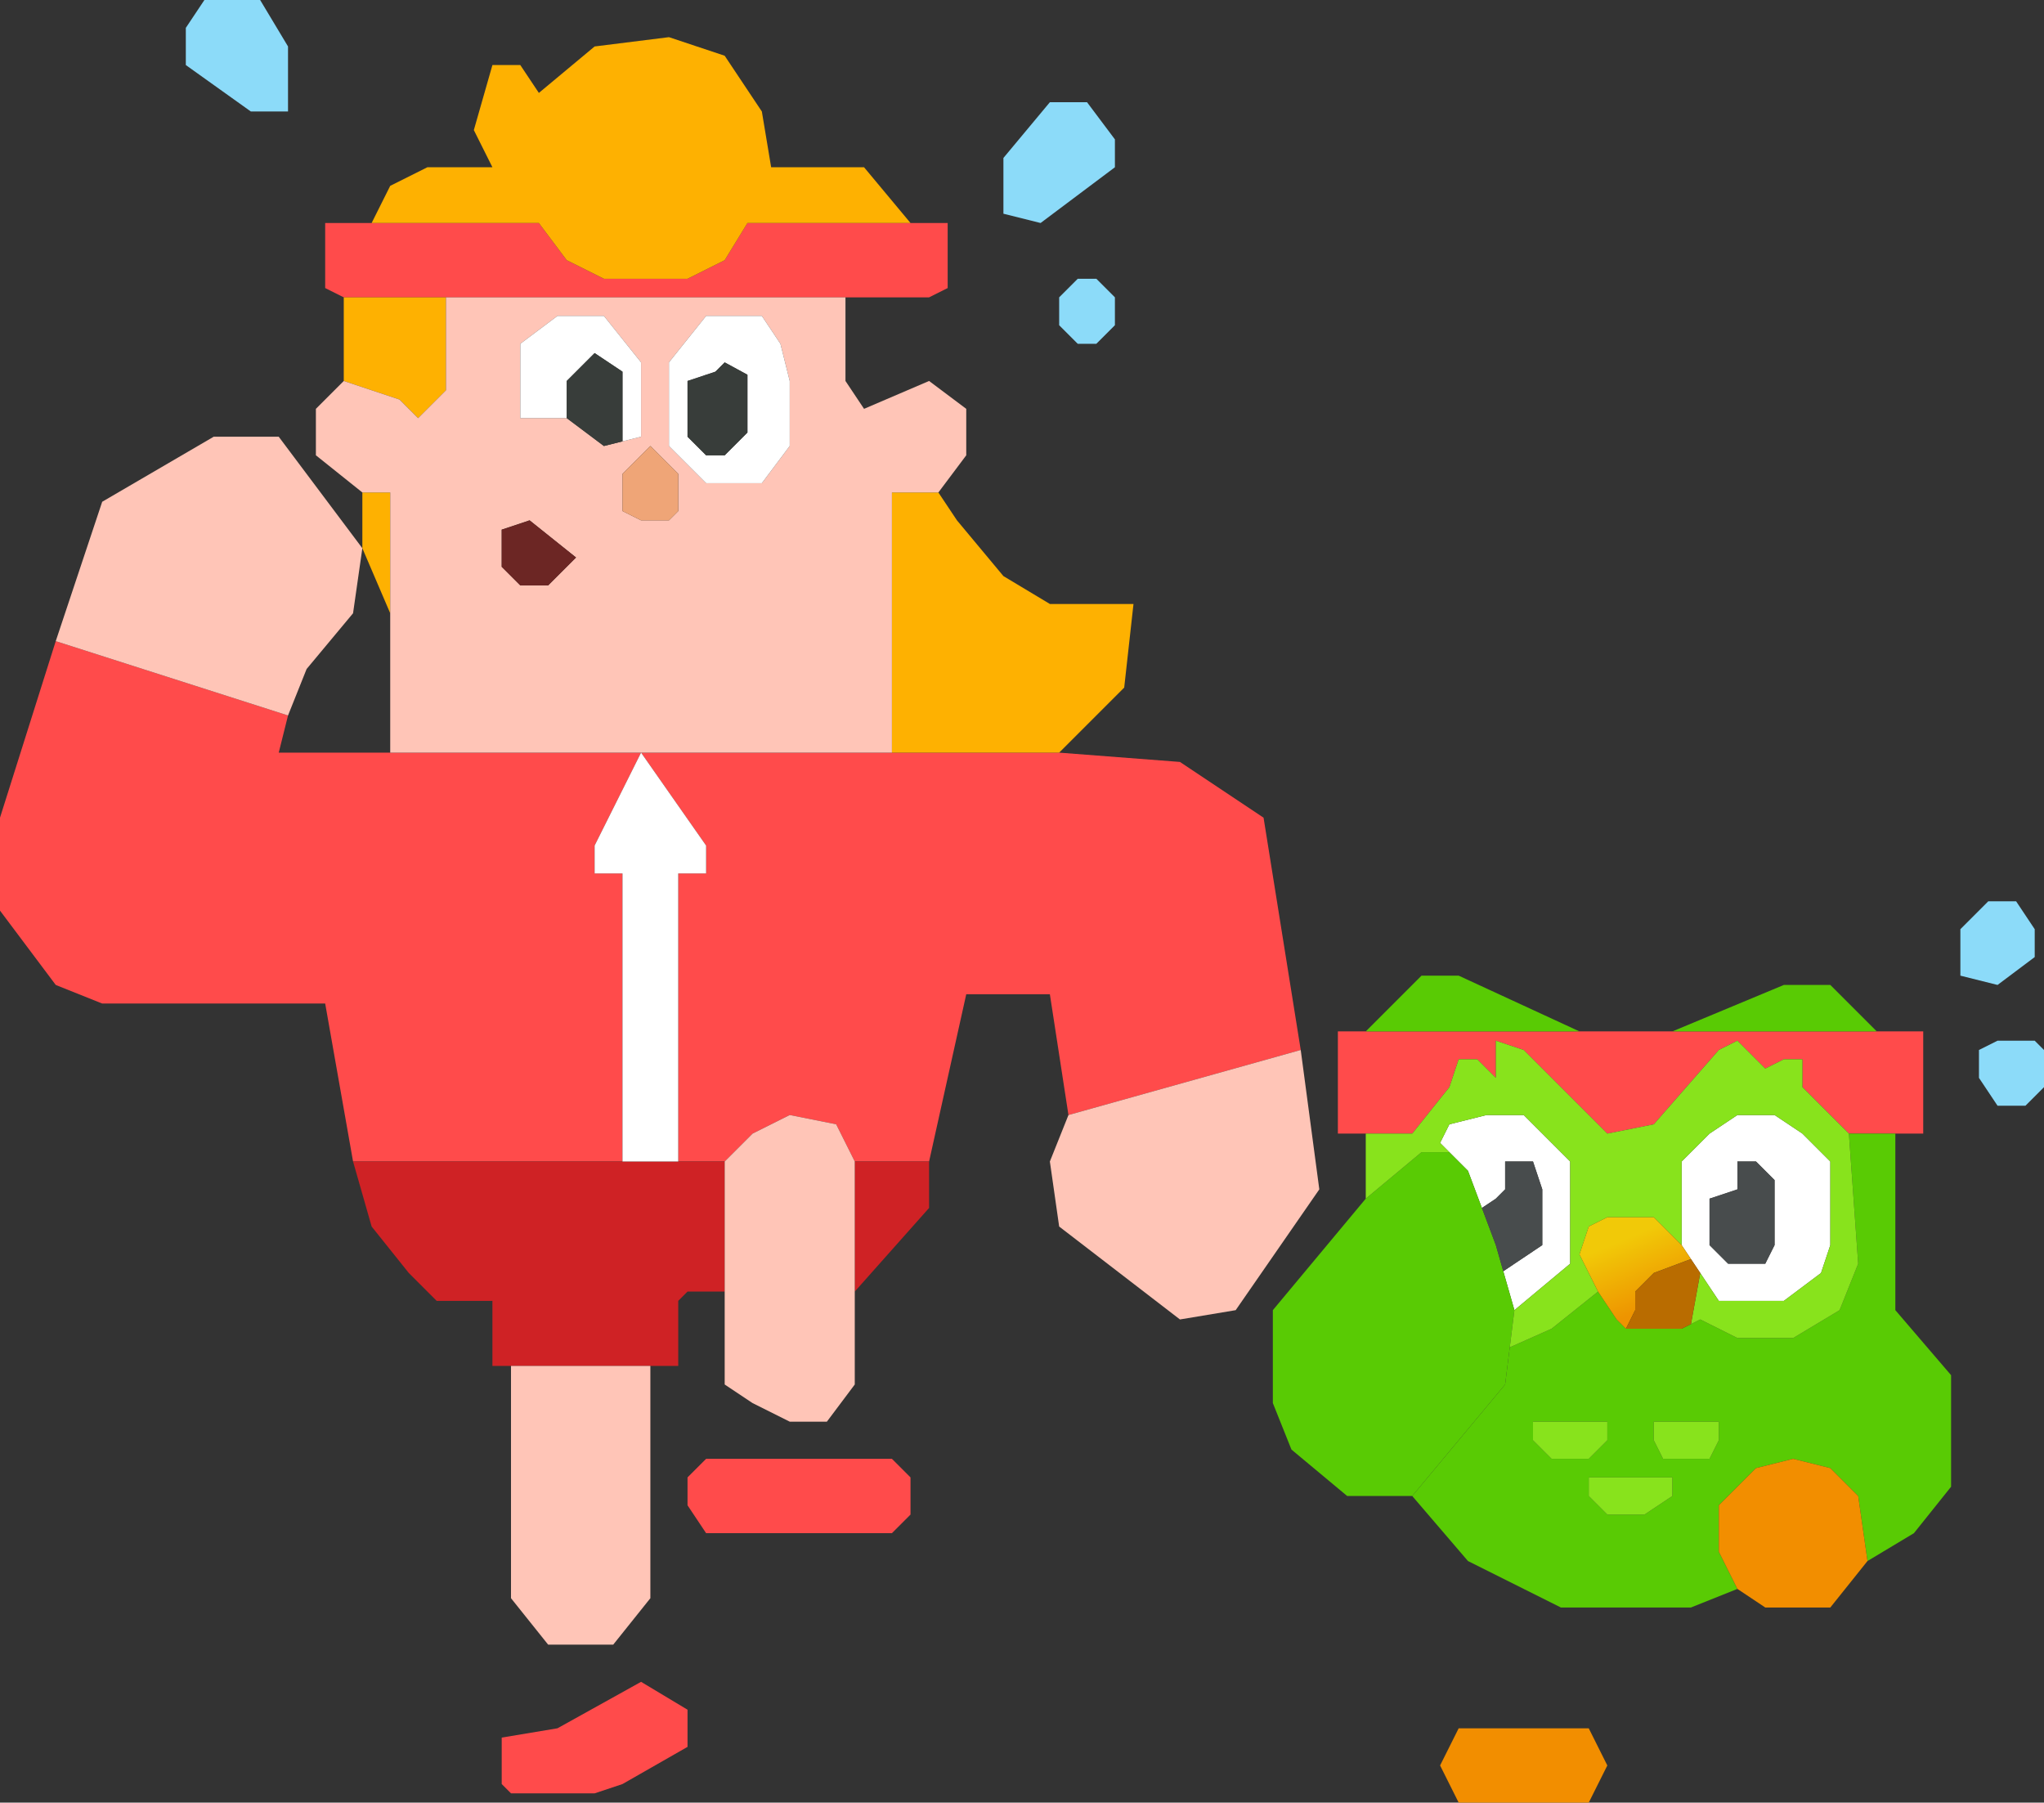 <svg width="110" height="97" viewBox="0 0 110 97" fill="none" xmlns="http://www.w3.org/2000/svg">
<rect x="0" y="0" width="110" height="97" fill="#333333" stroke="none"/>
<path d="M21 40.5H15L15.5 38.5L3 34.5L0 44V49L3 53L5.5 54H17.5L19 62.5H33.5V47H32V45.5L34.5 40.5H21Z" fill="#FF4B4B"/>
<path d="M57 40.5H48H34.5L38 45.5V47H36.5V62.5H39L40.5 61L42.5 60L45 60.5L46 62.5H50L52 53.5H56.5L57.5 60L70 56.5L68 44L63.5 41L57 40.5Z" fill="#FF4B4B"/>
<path d="M17.5 12V15.5L18.5 16H24H45.5H50L51 15.5V12H49H40.224L39 14L37 15H32.5L30.5 14L29 12H20H17.5Z" fill="#FF4B4B"/>
<path d="M27 96V93.5L30 93L34.5 90.5L37 92V94L33.5 96L32 96.5H27.5L27 96Z" fill="#FF4B4B"/>
<path d="M37 81V79.5L38 78.5H48L49 79.5V81.5L48 82.5H38L37 81Z" fill="#FF4B4B"/>
<path d="M102 61H103.5V55.5H101H90H85H73.5H72V61H73.5H76L78 58.5L78.5 57H79.5L80.5 58V56L82 56.5L86.5 61L89 60.5L92.5 56.5L93.5 56L95 57.5L96 57H97V58.5L99.5 61H102Z" fill="#FF4B4B"/>
<path d="M19 62.5L20 66L22 68.5L23.5 70H26.5V73.5H27.5H35H36.5V70L37 69.5H39V62.5H36.5H33.5H19Z" fill="#CF2225"/>
<path d="M50 62.5H46V69.5L50 65V62.5Z" fill="#CF2225"/>
<path d="M21 10L20 12H29L30.5 14L32.5 15H37L39 14L40.224 12H49L46.5 9H41.5L41 6L39 3L36 2L32 2.5L29 5L28 3.5H26.5L25.5 7L26.5 9H23L21 10Z" fill="#FEB101"/>
<path d="M18.5 16V20.5L21.5 21.5L22.5 22.5L24 21V16H18.5Z" fill="#FEB101"/>
<path d="M19.5 26.5V29.5L21 33V26.5H19.5Z" fill="#FEB101"/>
<path d="M50.5 26.5H48V40.5H57L60.5 37L61 32.5H56.5L54 31L51.5 28L50.5 26.5Z" fill="#FEB101"/>
<path fill-rule="evenodd" clip-rule="evenodd" d="M18.5 20.5L17 22V24.5L19.5 26.5H21V33V40.5H34.5H48V26.5H50.5L52 24.5V22L50 20.5L46.5 22L45.5 20.5V16H24V21L22.5 22.5L21.5 21.5L18.5 20.5ZM33.5 25.5L35 24L36.5 25.5V27.5L36 28H34.5L33.5 27.5V25.5ZM31 30L28.5 28L27 28.5V30.5L28 31.5H29.5L31 30ZM34.5 19.5V23.5L33.5 23.75L32.5 24L30.5 22.5H28V18.5L30 17H32.5L34.5 19.5ZM36 19.5V24L38 26H41L42.5 24V20.5L42 18.5L41 17H38L36 19.5Z" fill="#FFC5B7"/>
<path d="M15.5 38.5L16.5 36L19 33L19.5 29.5L15 23.5H11.5L5.5 27L3 34.5L15.5 38.5Z" fill="#FFC5B7"/>
<path d="M57.5 60L56.5 62.5L57 66L63.5 71L66.5 70.5L71 64L70 56.5L57.5 60Z" fill="#FFC5B7"/>
<path d="M40.5 61L39 62.5V69.5V74.5L40.5 75.5L42.5 76.5H44.5L46 74.5V69.5V62.5L45 60.5L42.5 60L40.5 61Z" fill="#FFC5B7"/>
<path d="M35 86V73.5H27.5V86L29.5 88.5H33L35 86Z" fill="#FFC5B7"/>
<path d="M34.5 23.5V19.5L32.5 17H30L28 18.5V22.5H30.5V20.5L32 19L33.5 20V23.75L34.5 23.5Z" fill="white"/>
<path fill-rule="evenodd" clip-rule="evenodd" d="M36 24V19.5L38 17H41L42 18.5L42.5 20.5V24L41 26H38L36 24ZM38.5 20L39 19.5L40.224 20.165V23.274L39 24.5H38L37 23.5V20.5L38.5 20Z" fill="white"/>
<path d="M34.5 40.5L32 45.5V47H33.5V62.5H36.5V47H38V45.5L34.5 40.5Z" fill="white"/>
<path d="M78 62L79 63L79.75 65L80.5 64.5L81 64V62.5H82.5L83 64V67L80.901 68.405L81.5 70.5L84.5 68V62.5L82 60H80L78 60.5L77.5 61.5L78 62Z" fill="white"/>
<path fill-rule="evenodd" clip-rule="evenodd" d="M91.5 68.5L92.5 70H96L98 68.5L98.5 67V62.5L97 61L95.5 60H93.5L92 61L90.5 62.5V67L91 67.75L91.5 68.5ZM93.5 64V62.5H94.5L95.5 63.5V67L95 68H93L92 67V64.5L93.5 64Z" fill="white"/>
<path d="M30.5 22.5L32.5 24L33.5 23.75V20L32 19L30.5 20.5V22.5Z" fill="#383D3A"/>
<path d="M39 19.5L38.5 20L37 20.5V23.5L38 24.5H39L40.224 23.274V20.165L39 19.5Z" fill="#383D3A"/>
<path d="M28.5 28L31 30L29.5 31.5H28L27 30.5V28.5L28.5 28Z" fill="#6C2624"/>
<path d="M35 24L33.5 25.5V27.5L34.5 28H36L36.5 27.5V25.5L35 24Z" fill="#EFA577"/>
<path d="M73.5 64.5L68.5 70.5V75.5L69.5 78L72.5 80.5H76L81 74.5L81.25 72.5L81.5 70.5L80.901 68.405L80.5 67L79.75 65L79 63L78 62H76.5L73.5 64.5Z" fill="#59CB04"/>
<path fill-rule="evenodd" clip-rule="evenodd" d="M76 80.5L79 84L84 86.5H91L93.5 85.5L92.5 83.5V81L94.5 79L96.5 78.5L98.5 79L100 80.5L100.5 84L103 82.5L105 80V74L102 70.5V61H99.5L100 68L99 70.5L96.5 72H93.5L91.5 71L91 71.25L90.5 71.5H89.5H87.5L87 71L86 69.5L83.5 71.5L81.25 72.5L81 74.5L76 80.5ZM86.5 76.5H82.5V77.5L83.5 78.5H85.5L86.5 77.5V76.5ZM89 77.5V76.5H92.5V77.5L92 78.5H89.5L89 77.5ZM90 79.5H85.5V80.5L86.5 81.5H88.5L90 80.5V79.5Z" fill="#59CB04"/>
<path d="M85 55.5L78.5 52.5H76.5L73.5 55.5H85Z" fill="#59CB04"/>
<path d="M101 55.5L98.5 53H96L90 55.5H101Z" fill="#59CB04"/>
<path d="M73.5 61V64.5L76.5 62H78L77.5 61.5L78 60.5L80 60H82L84.5 62.5V68L81.5 70.5L81.25 72.5L83.5 71.5L86 69.5L85 67.5L85.5 66L86.5 65.5H89L90.5 67V62.5L92 61L93.5 60H95.5L97 61L98.5 62.5V67L98 68.5L96 70H92.5L91.5 68.5L91 71.25L91.5 71L93.5 72H96.5L99 70.5L100 68L99.5 61L97 58.5V57H96L95 57.5L93.5 56L92.5 56.5L89 60.5L86.5 61L82 56.5L80.5 56V58L79.5 57H78.5L78 58.5L76 61H73.5Z" fill="#88E31C"/>
<path d="M82.5 76.5H86.5V77.5L85.5 78.5H83.5L82.5 77.5V76.5Z" fill="#88E31C"/>
<path d="M89 76.5V77.5L89.5 78.5H92L92.5 77.5V76.5H89Z" fill="#88E31C"/>
<path d="M85.5 79.5H90V80.5L88.5 81.5H86.5L85.5 80.5V79.5Z" fill="#88E31C"/>
<path d="M81 64L80.5 64.5L79.75 65L80.5 67L80.901 68.405L83 67V64L82.5 62.5H81V64Z" fill="#484C4D"/>
<path d="M93.5 62.5V64L92 64.5V67L93 68H95L95.5 67V63.5L94.5 62.5H93.5Z" fill="#484C4D"/>
<path d="M93.5 85.5L95 86.5H98.5L100.5 84L100 80.5L98.5 79L96.5 78.5L94.5 79L92.5 81V83.5L93.5 85.5Z" fill="#F28E00"/>
<path d="M77.5 95L78.5 93H85.5L86.5 95L85.5 97H78.5L77.5 95Z" fill="#F28E00"/>
<path d="M86 69.5L87 71L87.5 71.5L88 70.5V69.5L89 68.5L91 67.75L90.5 67L89 65.5H86.5L85.5 66L85 67.5L86 69.5Z" fill="url(#paint0_linear_611_288)"/>
<path d="M87.5 71.5H89.5H90.5L91 71.25L91.5 68.5L91 67.75L89 68.5L88 69.5V70.5L87.5 71.5Z" fill="#B96C00"/>
<path d="M15.5 6V2.5L14 0H11L10 1.5V3.5L13.5 6H15.5Z" fill="#8CDBF9"/>
<path d="M54 11.5V8.5L56.5 5.5H58.5L60 7.5V9L56 12L54 11.5Z" fill="#8CDBF9"/>
<path d="M57 17.5V16L58 15H59L60 16V17.5L59 18.5H58L57 17.5Z" fill="#8CDBF9"/>
<path d="M105.5 52.5V50L107 48.5H108.5L109.5 50V51.5L107.5 53L105.5 52.5Z" fill="#8CDBF9"/>
<path d="M106.5 58V56.5L107.5 56H109.5L110 56.5V58.5L109 59.5H107.5L106.5 58Z" fill="#8CDBF9"/>
<defs>
<linearGradient id="paint0_linear_611_288" x1="90.619" y1="65.347" x2="92.124" y2="68.949" gradientUnits="userSpaceOnUse">
<stop stop-color="#F1C908"/>
<stop offset="1" stop-color="#EE9400"/>
</linearGradient>
</defs>
</svg>
